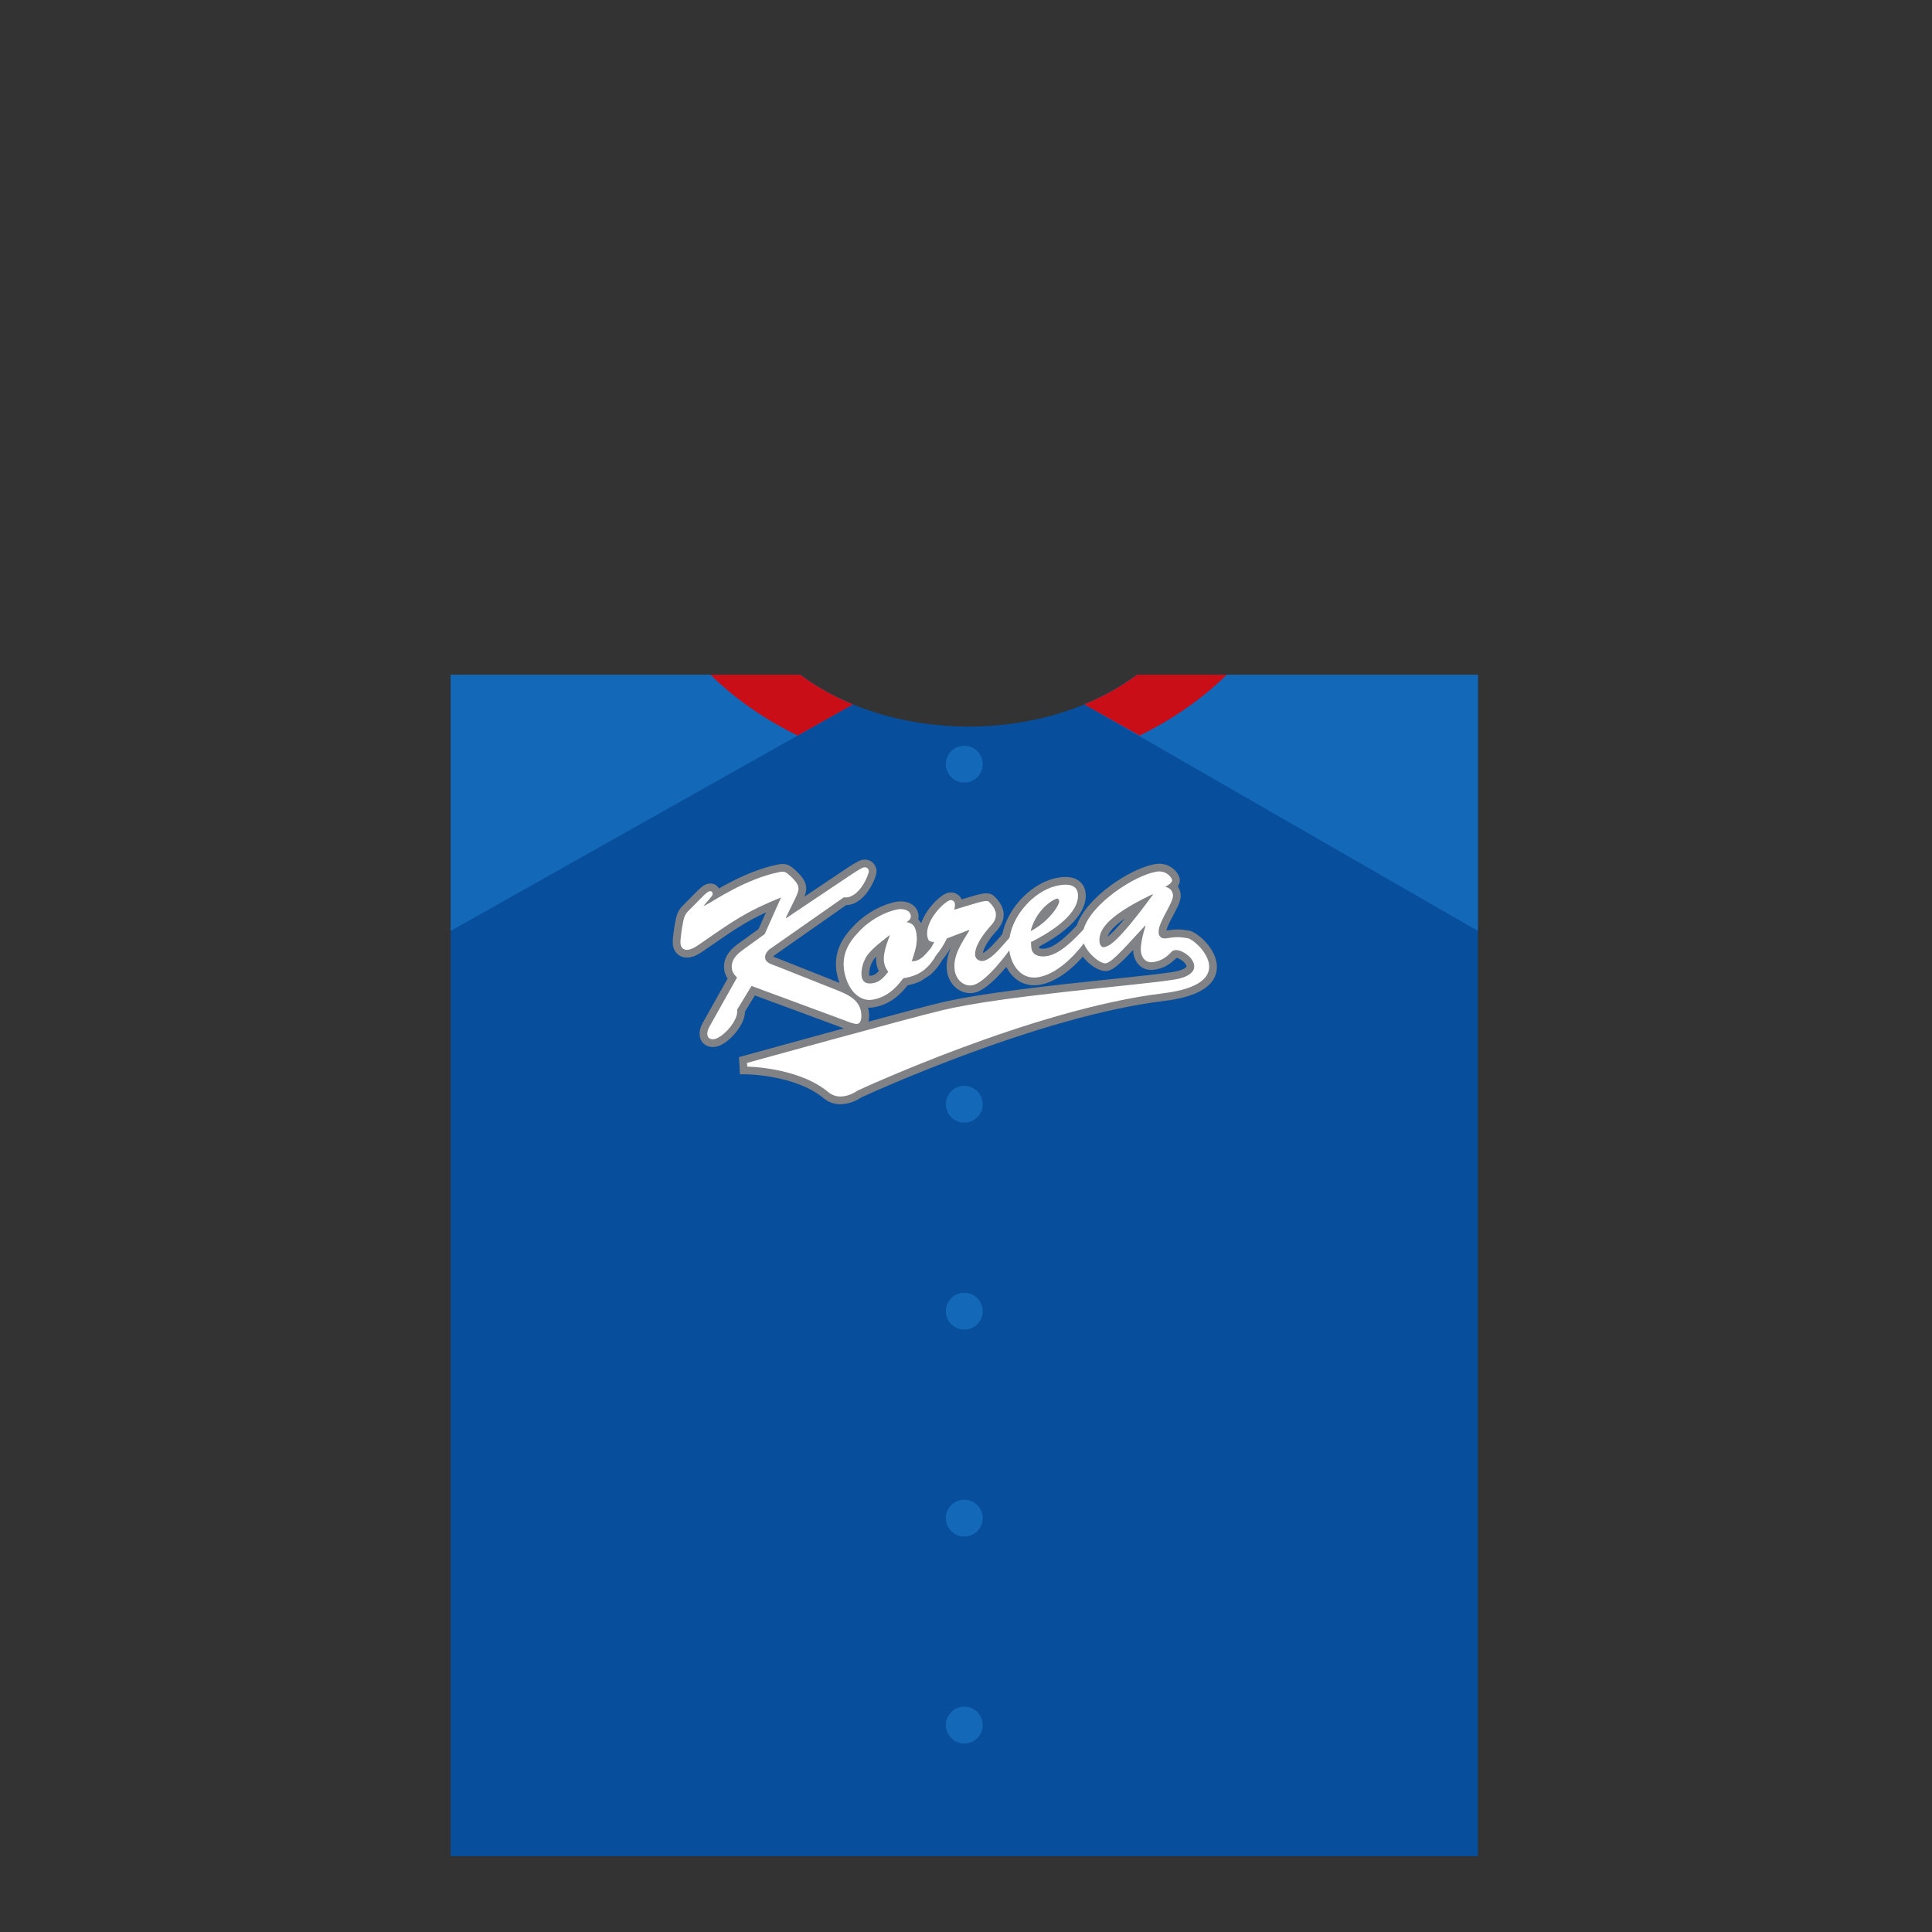 <?xml version="1.0" encoding="utf-8"?>
<!-- Generator: Adobe Illustrator 14.0.0, SVG Export Plug-In . SVG Version: 6.00 Build 43363)  -->
<!DOCTYPE svg PUBLIC "-//W3C//DTD SVG 1.1//EN" "http://www.w3.org/Graphics/SVG/1.1/DTD/svg11.dtd">
<svg version="1.1" id="content" xmlns="http://www.w3.org/2000/svg" xmlns:xlink="http://www.w3.org/1999/xlink" x="0px" y="0px"
	 width="500px" height="500px" viewBox="0 0 500 500" enable-background="new 0 0 500 500" xml:space="preserve">
<rect x="0" y="0" width="500" height="500" fill="#333333" stroke="none"/>
<rect id="position" x="0.5" y="0.5" display="none" fill="none" stroke="#000000" width="499" height="499"/>
<g id="body">
	<path fill="#074E9D" d="M294.281,174.616c-11.036,8.271-26.479,13.424-43.594,13.424c-17.117,0-32.559-5.15-43.594-13.424H116.63
		v305.759h265.853V174.616H294.281z"/>
	<circle fill="#1369B7" cx="249.556" cy="197.767" r="4.764"/>
	<circle fill="#1369B7" cx="249.556" cy="285.779" r="4.764"/>
	<circle fill="#1369B7" cx="249.556" cy="339.335" r="4.764"/>
	<circle fill="#1369B7" cx="249.556" cy="392.89" r="4.764"/>
	<circle fill="#1369B7" cx="249.556" cy="446.447" r="4.764"/>
	<path fill="#808285" d="M307.698,240.831c-1.229-0.205-2.075-0.289-2.922-0.289c-0.926,0-1.778,0.104-2.895,0.267
		c0.166-0.963,1.045-2.615,1.76-3.957c1.186-2.229,2.123-3.99,1.889-5.563c-0.106-0.729-0.34-1.359-0.69-1.894
		c0.41-0.604,0.569-1.245,0.471-1.915c-0.236-1.609-2.268-3.948-5.326-3.949c-0.356,0-0.725,0.032-1.092,0.095
		c-6.381,1.124-17.738,8.596-20.232,15.865c-1.965,2.107-5.305,5.569-8.108,5.987c-0.219,0.033-0.429,0.05-0.627,0.05
		c-0.939,0-1.021-0.261-1.042-0.529c11.373-6.019,12.448-11.393,12.044-14.108c-0.365-2.461-2.302-3.932-5.176-3.932
		c-0.5,0-1.038,0.042-1.601,0.125c-6.715,0.952-13.34,7.603-14.756,14.69c-0.227,0.255-0.467,0.532-0.719,0.823
		c-1.027,1.183-3.08,3.548-4.3,4.035c0.146-1.017,1.071-2.878,3.001-5.115l0.044-0.048c1.183-1.314,2.654-2.95,2.255-5.609
		l-0.016-0.108l-0.028-0.104c-0.37-1.402-1.104-2.563-2.38-3.759l-0.021-0.019l-0.02-0.017c-0.497-0.444-1.15-0.669-1.941-0.669
		c-1.215,0-2.942,0.526-5.807,1.4c-0.191,0.061-0.387,0.119-0.587,0.182c-0.465-1.069-1.555-1.812-2.78-1.812
		c-0.152,0-0.306,0.011-0.457,0.034c-2.117,0.313-4.704,3.547-4.992,3.916c-0.711,0.907-1.686,2.351-2.251,4.033
		c-0.195-0.354-0.444-0.699-0.761-1.012c0.095-0.382,0.125-0.811,0.053-1.288c-0.306-2.042-2.108-3.362-4.593-3.362
		c-0.414,0-0.82,0.039-1.207,0.115c-3.961,0.791-8.204,3.237-11.084,6.393c-2.326,2.411-5.283,6.277-4.265,12.049
		c0.18,0.923,0.425,1.763,0.714,2.533l-15.504-6.159c-0.167-0.067-0.396-0.15-0.644-0.241c-0.256-0.091-0.718-0.256-1.015-0.405
		c0.046-0.062,0.117-0.146,0.227-0.256l18.64-13.042c1.778-0.053,3.49-0.977,4.959-2.68c1.527-1.771,3.132-4.989,2.909-6.482
		c-0.231-1.557-1.471-2.644-3.015-2.645c-0.166,0-0.334,0.015-0.502,0.038c-0.756,0.113-1.681,0.595-3.808,1.984l-0.202,0.132
		l-11.084,7.425c0.313-0.829,0.534-1.761,0.391-2.71c-0.261-1.765-1.807-3.225-2.729-4.098l-0.026-0.024l-0.025-0.021l-0.103-0.092
		c-0.834-0.734-1.698-1.495-3.192-1.495c-0.404,0-0.833,0.055-1.35,0.172c-5.782,1.175-11.269,3.966-15.127,6.162
		c-0.447-0.791-1.254-1.283-2.193-1.284c0,0,0,0-0.001,0c-0.132,0-0.271,0.01-0.418,0.033c-1.136,0.167-1.945,0.927-2.481,1.431
		l-0.19,0.176l-0.04,0.036l-0.038,0.038l-2.781,2.8c-0.23,0.235-0.43,0.432-0.608,0.611c-1.384,1.376-2.069,2.147-2.512,4.676
		c-0.396,2.072-0.833,4.861-0.633,6.204c0.281,1.897,1.737,3.177,3.622,3.177c0.22,0,0.444-0.018,0.671-0.052
		c1.524-0.225,2.895-1.178,3.894-1.875l1.394-0.963c5.834-4.035,9.153-6.33,14.488-8.807l-1.923,4.311l-5.131,3.714
		c-1.172,0.844-4.295,3.093-3.729,6.89c0.141,0.938,0.473,1.629,0.871,2.193l-6.163,10.967c-0.547,0.961-1.303,2.289-1.047,4.013
		c0.243,1.621,1.638,2.755,3.393,2.755c0.2,0,0.404-0.018,0.604-0.047c2.203-0.326,4.517-2.559,5.828-4.366
		c0.882-1.22,1.855-2.961,1.874-4.747l2.553-4.195l22.739,8.412c0.099,0.041,0.183,0.066,0.278,0.104
		c-12.414,3.382-24.647,6.766-25.571,7.021l-1.557,0.431l0.094,1.613l0.056,0.96l0.108,1.865l1.869,0.019
		c0.124,0.001,12.634,0.215,19.754,6.161c1.252,1.047,2.725,1.578,4.377,1.578c2.604,0,4.813-1.353,5.486-1.811
		c2.957-1.358,46.174-21.021,78.211-24.911c9.011-1.096,13.629-4.028,13.732-8.722C315.032,245.644,309.85,241.189,307.698,240.831z
		 M226.81,249.315c0.116,0.766,0.342,1.407,0.625,1.993c-0.627,0.684-1.157,1.063-1.91,1.178c-0.15,0.021-0.288,0.034-0.404,0.034
		c-0.051,0-0.092-0.002-0.124-0.005c-0.01-0.034-0.019-0.078-0.026-0.136c-0.167-1.13,0.374-3.007,1.182-4.096
		c0.179-0.23,0.377-0.465,0.596-0.698C226.711,248.167,226.725,248.748,226.81,249.315z M286.643,242.441
		c0.313-1.063,1.354-2.604,4.477-4.745C288.85,240.448,287.484,241.776,286.643,242.441z M224.839,261.693
		c-0.048-0.323-0.118-0.629-0.199-0.924c0.114,0.006,0.229,0.018,0.341,0.018c0.319,0,0.643-0.021,0.958-0.071
		c3.43-0.509,6.366-2.382,8.956-5.717c1.252-0.243,2.363-0.6,3.37-1.082l2.485-1.622c1.161-0.99,2.19-2.265,3.141-3.877
		c0.706-0.878,1.479-1.912,2.195-3.188c-0.815,1.907-1.313,3.998-0.979,6.244c0.473,3.165,3.03,5.552,5.95,5.552
		c0.28,0,0.565-0.021,0.848-0.063c2.74-0.409,6.095-3.813,8.523-6.74c1.498,2.977,4.098,4.769,7.186,4.769
		c0.412,0,0.837-0.032,1.26-0.095c4.57-0.684,8.646-4.251,11.359-7.289c1.67,2.095,4.047,3.7,5.838,3.7
		c0.158,0,0.316-0.013,0.469-0.033c1.409-0.211,3.086-1.542,6.404-5.087l0.22-0.232l0.083-0.09c0.007,0.288,0.027,0.557,0.064,0.806
		c0.396,2.646,2.221,4.354,4.646,4.354c0.264,0,0.534-0.021,0.809-0.063c2.697-0.4,4.352-1.689,5.705-3.072
		c0.912,0.123,2.533,1.366,2.596,2.187c0.021,0.244-0.813,1.052-3.67,1.496c-3.166,0.495-9.043,1.114-15.847,1.831
		c-14.034,1.479-33.254,3.505-44.082,6.077c-3.237,0.77-10.588,2.723-18.713,4.92C224.95,263.623,224.99,262.714,224.839,261.693z"
		/>
	<path fill="#FFFFFF" d="M194.501,255.164l24.319,8.996c0.62,0.257,2.352,0.934,3.034,0.829c1.193-0.179,1.134-2.146,1.007-3.001
		c-0.482-3.243-3.422-4.607-6.205-5.708l-15.644-6.216c-0.932-0.387-2.797-0.805-2.975-2c-0.146-0.967,0.282-1.613,0.995-2.303
		l19.33-13.527c4.03,0.503,6.597-6.104,6.485-6.843c-0.094-0.628-0.562-1.022-1.244-0.921c-0.625,0.094-2.636,1.438-3.219,1.815
		l-16.872,11.302l-0.132-0.097l2.274-4.645c0.441-0.938,1.127-2.203,0.973-3.229c-0.16-1.081-1.381-2.237-2.126-2.939
		c-1.071-0.942-1.413-1.302-2.879-0.968c-8.639,1.756-16.545,7.238-19.298,8.695l-0.129-0.096c2.432-2.811,2.278-2.669,2.21-3.121
		c-0.052-0.344-0.264-0.604-0.661-0.541c-0.626,0.092-1.177,0.697-1.638,1.114l-2.781,2.8c-1.666,1.703-2.161,1.893-2.569,4.223
		c-0.229,1.197-0.795,4.424-0.625,5.563c0.161,1.081,0.938,1.604,2.02,1.441c1.08-0.158,2.238-0.975,3.082-1.563
		c8.28-5.717,11.739-8.27,20.902-11.963l-4.229,9.475l-5.564,4.029c-1.629,1.173-3.264,2.696-2.924,4.975
		c0.152,1.023,0.638,1.534,1.324,2.245l-6.852,12.189c-0.507,0.891-0.964,1.716-0.813,2.737c0.128,0.855,0.981,1.136,1.723,1.023
		c2.276-0.339,6.424-4.914,5.959-7.638L194.501,255.164z"/>
	<path fill="#FFFFFF" d="M307.372,242.803c-2.358-0.396-3.215-0.313-5.604,0.042c-0.91,0.139-2.06-0.199-1.9-2.041
		c0.234-2.695,3.957-7.398,3.688-9.223c-0.189-1.251-0.851-1.789-1.998-2.086c0.486-0.246,1.879-1.037,1.775-1.721
		c-0.101-0.682-1.494-2.626-4.104-2.18c-5.738,1.011-16.9,8.363-18.801,14.927c-2.613,2.813-6.139,6.419-9.584,6.933
		c-1.82,0.273-3.81-0.184-3.963-2.373l-0.07-1.268c10.393-5.217,12.551-9.844,12.135-12.633c-0.338-2.277-2.682-2.393-4.504-2.121
		c-6.2,0.879-12.178,7.229-13.18,13.629c-1.709,1.842-4.546,5.651-6.871,6.001c-0.854,0.126-1.865-0.419-2.002-1.331
		c-0.34-2.275,2.033-5.479,3.473-7.149c1.148-1.275,2.103-2.292,1.837-4.056c-0.267-1.006-0.8-1.857-1.814-2.812
		c-0.67-0.6-3.697,0.55-8.938,2.088c0.151-0.544,0.246-1.083,0.16-1.651c-0.077-0.512-0.599-0.9-1.167-0.813
		c-1.367,0.2-6.561,5.164-5.951,9.264c0.181,1.194,0.59,1.6,1.803,1.535c-0.278,0.551-0.575,1.088-0.888,1.613
		c-1.368,1.535-2.63,3.456-4.938,3.387c0.751-2.382,1.593-4.543,1.219-7.045c-0.256-1.71-0.773-2.855-2.551-3.055
		c0.577-0.437,1.207-0.881,1.079-1.731c-0.229-1.536-2.192-1.827-3.436-1.582c-3.446,0.688-7.313,2.836-10.013,5.8
		c-2.824,2.922-4.504,6.08-3.754,10.332c1.002,5.146,4.172,7.696,7.132,7.254c3.587-0.533,6.103-2.77,8.129-5.575
		c2.311-0.345,4.037-1.054,5.48-2.223l0.003,0.009c0.008-0.011,0.016-0.02,0.021-0.031c1.115-0.907,2.066-2.094,2.962-3.64
		c1.035-1.277,2.001-2.626,2.792-4.404l5.725-2.189l0.132,0.097c-1.87,3.07-4.379,6.529-3.803,10.399
		c0.321,2.163,2.134,4.162,4.524,3.806c2.763-0.414,7.226-5.755,9.603-9.045c0.021,0.147,0.021,0.301,0.051,0.449
		c0.674,3.736,3.159,7.146,7.314,6.525c4.491-0.669,8.87-4.803,11.92-8.758c1.021,2.689,4.303,5.353,5.747,5.136
		c1.308-0.193,4.507-3.696,5.462-4.712l4.606-4.994l0.131,0.102c-0.51,1.646-1.426,4.865-1.153,6.687
		c0.247,1.649,1.305,2.891,3.182,2.609c2.129-0.317,3.42-1.278,4.793-2.729c2.27-2.16,11.58,5.557,0.438,7.291
		c-9.819,1.533-43.859,4.1-59.771,7.88c-8.978,2.133-50.597,13.65-50.597,13.65l0.056,0.96c0,0,13.243,0.134,21.017,6.626
		c3.275,2.739,7.58-0.438,7.58-0.438s45.242-21.06,78.972-25.156C321.668,254.553,309.734,243.197,307.372,242.803z
		 M273.341,232.602c0.384-0.173,0.718,0.126,0.777,0.522c0.199,0.957-2.629,5.396-7.383,7.85
		C267.714,236.99,270.607,233.765,273.341,232.602z M228.789,249.02c0.146,0.966,0.541,1.664,1.074,2.516
		c-1.132,1.394-2.163,2.648-4.043,2.929c-1.423,0.214-2.58-0.136-2.827-1.784c-0.263-1.769,0.487-4.149,1.554-5.585
		c1.46-1.904,3.933-3.672,5.697-5.098C230.489,242.076,228.349,246.062,228.789,249.02z M285.909,245.096
		c-0.829,0.298-1.21-0.692-1.311-0.97c-0.416-2.789,0.717-6.506,13.643-12.682l0.132,0.098
		C288.803,244.607,287.014,244.699,285.909,245.096z"/>
	<path fill="#1369B7" d="M116.63,240.919l104.125-58.622c-5.046-2.085-9.648-4.673-13.661-7.681H116.63V240.919z"/>
	<path fill="#1369B7" d="M382.482,240.919l-101.877-58.622c5.047-2.085,9.647-4.673,13.66-7.681h88.217V240.919z"/>
	<path fill="#C90E18" d="M183.86,174.616c6.438,6.307,14.098,11.596,22.57,15.746l14.324-8.064
		c-5.047-2.085-9.648-4.673-13.661-7.681L183.86,174.616L183.86,174.616z"/>
	<path fill="#C90E18" d="M317.5,174.616c-6.438,6.307-14.097,11.596-22.57,15.746l-14.322-8.064
		c5.047-2.085,9.646-4.673,13.66-7.681L317.5,174.616L317.5,174.616z"/>
</g>
</svg>
